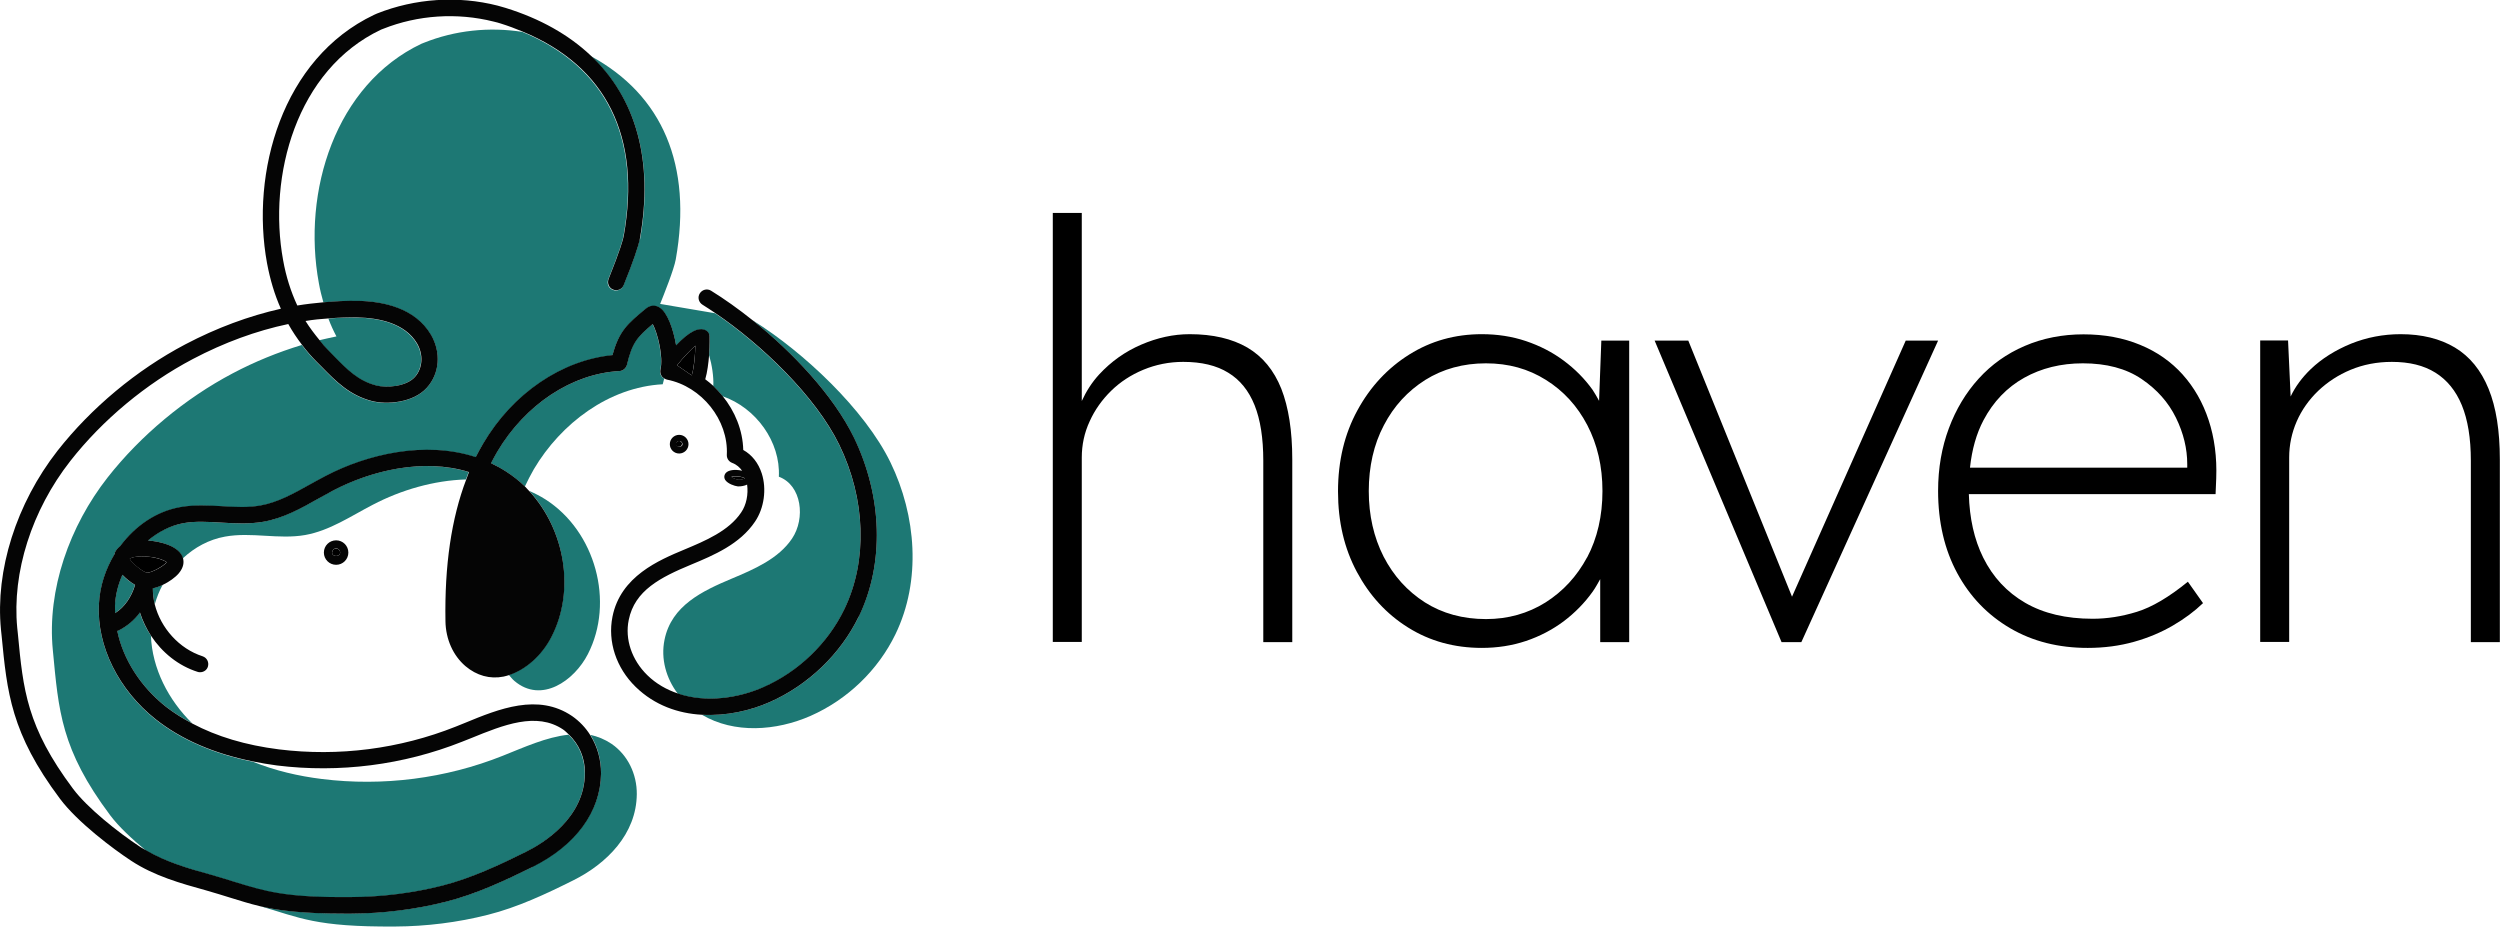 <?xml version="1.0" encoding="UTF-8"?>
<svg id="Layer_2" data-name="Layer 2" xmlns="http://www.w3.org/2000/svg" viewBox="0 0 155.23 57.55">
  <defs>
    <style>
      .cls-1 {
        fill: none;
      }

      .cls-1, .cls-2, .cls-3, .cls-4 {
        stroke-width: 0px;
      }

      .cls-3 {
        fill: #1d7874;
      }

      .cls-4 {
        fill: #050505;
      }
    </style>
  </defs>
  <g id="Haven_Teal" data-name="Haven Teal">
    <g>
      <path class="cls-1" d="m6.85,50.62c-3.06-4.09-3.19-6.48-3.56-10.25-.36-3.77,1.05-7.72,3.4-10.72,2.05-2.62,4.82-4.91,7.77-6.47,1.36-.72,2.8-1.31,4.29-1.76-.31-.41-.6-.84-.85-1.29-1.99.42-3.99,1.15-5.92,2.17-2.91,1.54-5.61,3.79-7.61,6.33-2.4,3.06-3.63,6.93-3.3,10.36l.04.38c.33,3.48.55,5.77,3.42,9.61.88,1.18,2.78,2.7,4.18,3.62.12.08.25.13.37.21-.87-.71-1.7-1.5-2.23-2.2Z"/>
      <path class="cls-1" d="m42.31,27.44s-.08-.06-.14-.06-.1.02-.14.06c.04-.03.08-.06.14-.06s.1.02.14.06Z"/>
      <path class="cls-1" d="m20.69,34.13s.11-.07.18-.07.13.03.18.07c-.05-.05-.11-.08-.18-.08s-.13.03-.18.08Z"/>
      <path class="cls-1" d="m43.78,23.56c.17.13.34.26.5.41.03-.58-.08-1.31-.26-1.92-.03.5-.1,1.07-.24,1.51Z"/>
      <path class="cls-1" d="m26.16,2.72s.08-.04.15-.06c1.94-.78,4.06-1,6.12-.68-.43-.18-.88-.35-1.36-.5-.12-.04-.27-.08-.44-.12-2.27-.57-4.7-.41-6.86.45l-.13.05c-5.26,2.49-7.04,9.09-6.08,14.32.19,1.01.48,1.95.88,2.81.54-.09,1.09-.16,1.63-.2-.11-.39-.21-.79-.28-1.19-1.05-5.72,1.04-12.35,6.36-14.87Z"/>
      <path class="cls-1" d="m20.9,20.88c-.19-.36-.35-.73-.5-1.11-.48.04-.96.09-1.45.16.26.42.55.81.87,1.19.36-.09.72-.17,1.08-.24Z"/>
      <path class="cls-1" d="m41.26,39.72c.43-2.15,2.37-3.05,4.17-3.8,1.41-.59,2.9-1.23,3.75-2.49s.61-3.31-.82-3.84c.11-2.18-1.43-4.29-3.5-5,.78.95,1.26,2.13,1.29,3.36.54.3.94.81,1.15,1.46.31.97.15,2.15-.42,2.99-.94,1.4-2.55,2.08-3.97,2.67-1.9.8-3.5,1.6-3.87,3.43-.24,1.21.19,2.49,1.15,3.43.57.55,1.22.91,1.9,1.14-.72-.96-1.06-2.17-.83-3.35Z"/>
      <path class="cls-1" d="m132.98,23.53c-.96-.65-2.17-.97-3.64-.97-1.37,0-2.59.3-3.65.9-1.07.6-1.91,1.48-2.52,2.63-.44.84-.72,1.82-.84,2.95h13.5v-.22c0-.96-.23-1.92-.7-2.88s-1.18-1.76-2.14-2.41Z"/>
      <path class="cls-1" d="m31.2,46.91c1.31-.52,2.72-1.17,4.09-1.31-.11-.1-.21-.22-.34-.3-1.66-1.12-3.72-.29-5.71.53l-.58.23c-3.62,1.45-7.59,1.96-11.48,1.47-.51-.06-1.01-.15-1.49-.25,1.36.54,2.82.89,4.28,1.07,3.78.47,7.69-.03,11.22-1.44Z"/>
      <path class="cls-1" d="m95.99,23.58c-1.09-.68-2.33-1.03-3.73-1.03s-2.67.34-3.76,1.03c-1.09.68-1.95,1.62-2.57,2.81-.62,1.19-.94,2.55-.94,4.09s.31,2.87.92,4.07c.61,1.2,1.46,2.15,2.56,2.84,1.09.7,2.36,1.04,3.8,1.04s2.6-.34,3.69-1.03c1.09-.68,1.96-1.62,2.59-2.81.64-1.19.95-2.56.95-4.12s-.31-2.9-.94-4.09c-.62-1.19-1.48-2.12-2.57-2.81Z"/>
      <path class="cls-3" d="m39.71,14.85c-.08.47-.42,1.43-1,2.87-.1.26-.4.39-.66.28-.26-.1-.39-.4-.28-.66.72-1.79.9-2.44.94-2.67,1.1-6.17-1.08-10.53-6.28-12.69-2.06-.32-4.18-.1-6.12.68-.07.03-.12.05-.15.06-5.32,2.53-7.42,9.15-6.36,14.87.07.4.17.8.28,1.19.72-.07,1.43-.1,2.14-.09,1.52.03,3.55.43,4.54,2.12.64,1.08.53,2.4-.27,3.28-.86.95-2.52,1.05-3.41.82-1.39-.36-2.22-1.21-3.11-2.12l-.32-.32c-.33-.33-.63-.68-.91-1.05-1.48.45-2.93,1.04-4.29,1.76-2.96,1.56-5.72,3.86-7.77,6.47-2.35,3-3.77,6.95-3.4,10.72.36,3.77.5,6.16,3.56,10.25.52.7,1.36,1.48,2.23,2.2,1.22.71,2.63,1.12,4.01,1.51.57.16,1.06.31,1.52.46,1.85.58,3.08.97,7.2.93,1.93-.01,3.83-.25,5.65-.71,1.81-.46,3.62-1.32,5.18-2.09,1.1-.54,3.66-2.11,3.68-4.9,0-.95-.37-1.81-1.01-2.4-1.37.14-2.78.79-4.09,1.31-3.53,1.41-7.44,1.91-11.22,1.44-1.46-.18-2.92-.52-4.28-1.07-2.4-.48-4.43-1.35-6.03-2.61-2.31-1.82-3.67-4.56-3.54-7.13.06-1.13.41-2.2.97-3.13,0-.02,0-.05.01-.07.06-.18.19-.32.34-.43.92-1.24,2.22-2.15,3.71-2.42.89-.16,1.77-.11,2.63-.06.82.05,1.6.09,2.35-.04,1.09-.19,2.07-.74,3.11-1.32.31-.17.62-.35.94-.51,2.57-1.34,6.16-2.21,9.34-1.18.14-.29.3-.57.46-.84,1.83-3.1,4.88-5.18,8.03-5.49.41-1.51.93-1.94,2.06-2.88.27-.23.59-.25.86-.08.48.3.86,1.33,1.03,2.35.78-.84,1.4-1.16,1.85-.93.14.07.23.22.23.37,0,.04.01.55-.03,1.16.18.61.29,1.34.26,1.92.21.19.4.4.57.62,2.08.72,3.61,2.83,3.5,5,1.43.53,1.66,2.59.82,3.84s-2.34,1.9-3.75,2.49c-1.8.76-3.74,1.66-4.17,3.8-.24,1.18.1,2.39.83,3.35,1.79.6,3.83.25,5.32-.4,2.17-.96,3.99-2.72,5.01-4.82,1.46-3.01,1.34-6.84-.31-10.23-1.46-3-4.84-6.24-7.71-8.18l-3.41-.58c.23-.58.86-2.14.97-2.77,1.04-5.84-.82-10.2-5.28-12.62,2.84,2.66,3.92,6.55,3.06,11.39Z"/>
      <path class="cls-3" d="m33.07,53.82c-1.6.79-3.47,1.68-5.38,2.16-1.9.48-3.88.73-5.89.74-.13,0-.26,0-.38,0-2.62,0-4.09-.18-5.31-.47,2.54.74,3.47,1.31,8.42,1.28,1.93-.01,3.89-.25,5.77-.73,1.83-.46,3.6-1.29,5.28-2.13,2.1-1.04,3.94-2.89,3.96-5.36.01-1.23-.55-2.43-1.58-3.13-.42-.28-.85-.45-1.3-.55.43.68.66,1.5.66,2.36-.02,2.36-1.57,4.48-4.25,5.81Z"/>
      <path class="cls-3" d="m20.66,30.46c-.31.16-.61.33-.91.5-1.07.6-2.17,1.21-3.43,1.44-.87.15-1.74.1-2.59.05-.84-.05-1.63-.1-2.39.04-.79.15-1.53.53-2.17,1.07.79.06,1.96.34,2.18,1.11.73-.68,1.62-1.17,2.62-1.35,1.64-.3,3.34.19,4.98-.1,1.52-.27,2.83-1.17,4.2-1.88,1.76-.92,3.79-1.51,5.78-1.57.06-.15.11-.31.17-.46-2.85-.88-6.1-.08-8.44,1.15Z"/>
      <path class="cls-3" d="m7.35,39.14s-.05.01-.08.02c.36,1.75,1.44,3.46,3.02,4.71.5.39,1.06.74,1.65,1.05-1.49-1.46-2.49-3.41-2.57-5.45-.3-.45-.54-.94-.69-1.45-.36.49-.82.88-1.33,1.12Z"/>
      <path class="cls-3" d="m46.74,19.9c2.46,1.97,4.99,4.62,6.27,7.26,1.79,3.67,1.91,7.83.31,11.12-1.12,2.32-3.13,4.26-5.52,5.31-1.19.53-2.71.88-4.22.79,2.01,1.19,4.61,1.01,6.75.07,2.29-1.01,4.19-2.84,5.27-5.07,1.61-3.32,1.3-7.36-.31-10.67-1.59-3.27-5.39-6.85-8.54-8.81Z"/>
      <path class="cls-3" d="m34.23,39.53c-.59,1.15-1.6,2.04-2.64,2.37.11.13.22.27.35.38,1.68,1.43,3.72-.02,4.56-1.66,1.67-3.24.47-7.63-2.63-9.61-.33-.21-.67-.38-1.01-.53,2.2,2.39,2.87,6.15,1.37,9.05Z"/>
      <path class="cls-3" d="m19.82,21.13c.18.21.36.43.55.63l.32.33c.85.87,1.53,1.56,2.64,1.85.64.17,1.87.07,2.41-.52.49-.54.55-1.39.14-2.08-.76-1.29-2.42-1.59-3.69-1.62-.59-.01-1.19.01-1.8.06.14.38.31.75.5,1.11-.36.07-.72.16-1.08.24Z"/>
      <path class="cls-3" d="m9.61,37.52c.12-.42.28-.82.49-1.21-.21.1-.41.17-.61.21,0,.34.04.67.12,1Z"/>
      <path class="cls-3" d="m41,22.95c.19-.8-.18-2.29-.48-2.83-.99.83-1.28,1.15-1.6,2.53-.05.22-.24.38-.47.39-2.94.16-5.85,2.08-7.59,5.02-.13.23-.26.46-.38.7.32.15.63.32.94.52.42.27.81.58,1.17.93.17-.36.36-.73.56-1.08,1.68-2.84,4.66-5.09,8-5.27.03-.13.06-.24.09-.35-.07-.04-.13-.09-.17-.16-.08-.12-.1-.26-.07-.39Z"/>
      <path class="cls-3" d="m7.13,37.59c0,.16,0,.32.01.48.57-.36,1.01-.98,1.24-1.75-.29-.17-.57-.39-.79-.63-.26.6-.42,1.24-.46,1.9Z"/>
      <path class="cls-4" d="m53.33,38.28c1.59-3.29,1.47-7.45-.31-11.12-1.29-2.64-3.82-5.3-6.27-7.26-.9-.72-1.79-1.35-2.6-1.85-.24-.15-.55-.07-.7.17-.15.24-.07.55.17.7.25.15.52.34.78.51,2.87,1.94,6.25,5.18,7.71,8.18,1.65,3.39,1.77,7.22.31,10.23-1.02,2.11-2.85,3.87-5.01,4.82-1.48.66-3.53,1.01-5.32.4-.68-.23-1.34-.59-1.9-1.14-.96-.94-1.4-2.23-1.15-3.43.37-1.83,1.97-2.64,3.87-3.43,1.42-.59,3.03-1.27,3.97-2.67.57-.84.73-2.02.42-2.99-.21-.65-.61-1.16-1.15-1.46-.03-1.22-.51-2.4-1.29-3.36-.18-.22-.37-.42-.57-.62-.16-.15-.33-.28-.5-.41.13-.44.2-1.01.24-1.51.04-.61.03-1.13.03-1.16,0-.16-.09-.3-.23-.37-.44-.23-1.06.09-1.85.93-.17-1.02-.55-2.06-1.03-2.35-.27-.17-.59-.15-.86.08-1.13.94-1.65,1.37-2.06,2.88-3.15.31-6.2,2.38-8.03,5.49-.16.27-.31.55-.46.84-3.17-1.03-6.76-.17-9.34,1.18-.31.16-.63.34-.94.51-1.04.58-2.02,1.13-3.11,1.32-.75.13-1.53.09-2.35.04-.86-.05-1.75-.1-2.63.06-1.49.27-2.79,1.18-3.71,2.42-.15.12-.28.26-.34.43,0,.02,0,.05-.01.07-.56.93-.92,2-.97,3.13-.13,2.58,1.23,5.31,3.54,7.13,1.6,1.26,3.63,2.13,6.03,2.61.48.1.98.18,1.49.25,3.88.48,7.85-.03,11.48-1.47l.58-.23c1.99-.81,4.05-1.65,5.71-.53.13.09.23.2.34.3.64.6,1.02,1.45,1.01,2.4-.02,2.79-2.58,4.36-3.68,4.9-1.55.77-3.37,1.63-5.18,2.09-1.82.46-3.72.7-5.65.71-4.11.04-5.34-.36-7.2-.93-.46-.14-.94-.3-1.52-.46-1.38-.38-2.79-.79-4.01-1.51-.12-.07-.25-.13-.37-.21-1.4-.92-3.3-2.44-4.18-3.62-2.87-3.84-3.09-6.13-3.42-9.61l-.04-.38c-.33-3.43.9-7.3,3.3-10.36,2-2.55,4.7-4.8,7.61-6.33,1.94-1.02,3.93-1.75,5.92-2.17.25.45.54.88.85,1.29.28.37.58.72.91,1.05l.32.32c.89.91,1.73,1.76,3.11,2.12.9.23,2.55.13,3.41-.82.8-.88.9-2.19.27-3.28-.99-1.7-3.02-2.09-4.54-2.12-.71-.01-1.42.02-2.14.09-.54.05-1.08.11-1.63.2-.4-.86-.7-1.8-.88-2.81-.96-5.23.82-11.83,6.08-14.32l.13-.05c2.16-.86,4.59-1.02,6.86-.45.17.04.32.08.44.12.48.15.93.32,1.36.5,5.21,2.16,7.38,6.52,6.28,12.69-.04.22-.22.87-.94,2.67-.1.26.02.56.28.66.26.11.56-.02.66-.28.58-1.43.91-2.4,1-2.87.86-4.84-.22-8.73-3.06-11.39-1.36-1.28-3.12-2.28-5.28-2.95-.14-.04-.3-.09-.49-.14-2.47-.63-5.13-.45-7.49.49l-.18.08c-5.73,2.72-7.68,9.81-6.65,15.42.19,1.01.47,1.96.86,2.83-1.99.45-3.99,1.19-5.93,2.21-3.04,1.6-5.85,3.95-7.94,6.61C1.01,31.27-.3,35.41.06,39.09l.04.38c.34,3.52.58,6.06,3.62,10.12,1.09,1.46,3.3,3.12,4.43,3.86,1.43.94,3.07,1.4,4.66,1.84.56.16,1.04.31,1.49.45.62.19,1.18.37,1.81.52,1.22.29,2.69.47,5.31.47.12,0,.25,0,.38,0,2.01-.01,3.99-.26,5.89-.74,1.91-.48,3.78-1.37,5.38-2.16,2.68-1.33,4.23-3.44,4.25-5.81,0-.86-.23-1.67-.66-2.36-.29-.47-.68-.88-1.14-1.2-2.11-1.43-4.53-.45-6.66.43l-.57.23c-3.47,1.38-7.26,1.87-10.97,1.41-2.07-.26-3.86-.8-5.37-1.6-.59-.31-1.15-.66-1.65-1.05-1.58-1.25-2.66-2.96-3.02-4.71.03,0,.05,0,.08-.02.51-.25.97-.63,1.33-1.12.16.51.4,1,.69,1.45.68,1.03,1.69,1.86,2.9,2.24.05.02.1.02.15.02.22,0,.42-.14.48-.35.08-.27-.06-.55-.33-.64-1.46-.47-2.6-1.76-2.97-3.22-.08-.33-.12-.66-.12-1,.2-.04.4-.11.61-.21.4-.19.78-.46,1-.72.32-.38.32-.7.27-.91,0,0,0-.01,0-.02-.22-.77-1.4-1.05-2.18-1.11.64-.53,1.38-.92,2.17-1.07.76-.14,1.55-.09,2.39-.04.84.05,1.72.1,2.59-.05,1.26-.22,2.37-.84,3.43-1.44.3-.17.61-.34.91-.5,2.35-1.23,5.59-2.03,8.44-1.15-.06.15-.12.31-.17.46-.92,2.42-1.35,5.33-1.29,8.81.02,1.11.47,2.12,1.24,2.78.7.59,1.52.82,2.37.65.11-.02.22-.06.33-.09,1.04-.33,2.05-1.22,2.64-2.37,1.5-2.9.83-6.66-1.37-9.05-.09-.1-.18-.2-.27-.29-.36-.35-.75-.66-1.17-.93-.31-.2-.62-.37-.94-.52.12-.24.25-.47.38-.7,1.74-2.94,4.64-4.86,7.59-5.02.22-.01.41-.17.47-.39.33-1.38.62-1.7,1.6-2.53.3.55.67,2.03.48,2.83-.03.13,0,.28.07.39.04.07.1.12.17.16.05.03.1.05.16.07,2.16.42,3.83,2.51,3.72,4.67-.01.22.12.42.33.5.29.11.48.29.62.49-.12-.03-.25-.05-.34-.05-.41-.02-.68.1-.75.32-.03.1-.02.2.04.3.16.24.59.38.78.4.02,0,.04,0,.07,0,.14,0,.34-.03.51-.11.08.6-.04,1.25-.37,1.73-.77,1.15-2.23,1.76-3.52,2.3-1.58.66-3.97,1.66-4.47,4.17-.31,1.55.23,3.18,1.44,4.36,1.18,1.15,2.65,1.65,4.11,1.73,1.52.09,3.03-.26,4.22-.79,2.38-1.05,4.4-2.99,5.52-5.31ZM20.41,19.77c.6-.05,1.2-.07,1.8-.06,1.27.03,2.93.33,3.69,1.62.4.69.35,1.54-.14,2.08-.54.6-1.77.69-2.41.52-1.11-.29-1.79-.98-2.64-1.85l-.32-.33c-.2-.2-.38-.41-.55-.63-.31-.38-.61-.77-.87-1.19.48-.08.97-.13,1.45-.16Zm-13.26,18.3c0-.16-.02-.32-.01-.48.03-.66.2-1.3.46-1.9.23.24.5.46.79.63-.23.77-.67,1.39-1.24,1.75Zm2.1-3.5c.59.06.97.23,1.1.34-.19.26-.94.65-1.2.65-.3-.03-1.03-.69-1.09-.86.08-.08.51-.21,1.19-.13Zm33.93-13.12c-.02.58-.07,1.36-.23,1.86l-.91-.63c.39-.5.86-.97,1.14-1.22Zm2.67,8.33h0c-.14-.01-.35-.1-.44-.17.07-.03.22-.05.43-.03.21.02.35.08.42.12-.09.05-.29.1-.41.08Z"/>
      <path class="cls-2" d="m42.36,27.58c0-.05-.02-.1-.06-.14-.04-.03-.08-.06-.14-.06s-.1.02-.14.06c-.03.04-.06.08-.06.14,0,.21.38.21.38,0Z"/>
      <path class="cls-4" d="m42.75,27.58c0-.32-.26-.58-.58-.58s-.58.26-.58.58.26.58.58.58.58-.26.58-.58Zm-.77,0c0-.05.02-.1.06-.14.03-.04.08-.06.14-.06s.1.02.14.06c.03.04.06.08.06.14,0,.21-.38.21-.38,0Z"/>
      <path class="cls-2" d="m20.69,34.13s-.07.11-.07.18c0,.28.5.28.5,0,0-.07-.03-.13-.07-.18-.05-.04-.11-.07-.18-.07s-.13.03-.18.07Z"/>
      <path class="cls-4" d="m20.11,34.31c0,.42.34.76.76.76s.76-.34.76-.76-.34-.76-.76-.76-.76.34-.76.76Zm1.01,0c0,.28-.5.28-.5,0,0-.07.03-.13.07-.18.05-.05.11-.08.18-.08s.13.03.18.08c.04.05.07.11.07.18Z"/>
      <path class="cls-2" d="m8.05,34.7c.06.18.79.83,1.09.86.26,0,1.01-.4,1.2-.65-.13-.11-.51-.27-1.1-.34-.69-.08-1.12.05-1.19.13Z"/>
      <path class="cls-2" d="m45.41,29.62c.09.07.3.16.44.17h0c.12.02.31-.03.41-.08-.06-.04-.21-.1-.42-.12-.21-.02-.35,0-.43.03Z"/>
      <path class="cls-2" d="m43.18,21.46c-.28.25-.75.73-1.14,1.22l.91.63c.15-.5.21-1.28.23-1.86Z"/>
      <path class="cls-2" d="m77.45,21.58c-.95-.55-2.14-.83-3.58-.83-1.01,0-2.01.22-3.01.65-1,.43-1.87,1.05-2.61,1.85-.45.49-.8,1.04-1.08,1.65v-11.68h-1.8v26.64h1.8v-11.45c0-.79.16-1.54.49-2.25.32-.71.77-1.34,1.33-1.89.56-.55,1.23-.99,2-1.31.77-.32,1.6-.49,2.48-.49,1.13,0,2.06.22,2.79.67.73.44,1.28,1.12,1.64,2.02.36.9.54,2.05.54,3.44v11.27h1.8v-11.34c0-1.78-.23-3.24-.68-4.39-.46-1.15-1.16-2-2.11-2.56Z"/>
      <path class="cls-2" d="m99.29,24.89c-.13-.23-.25-.46-.4-.68-.5-.7-1.1-1.3-1.8-1.82-.7-.52-1.48-.92-2.34-1.21s-1.78-.43-2.74-.43c-1.66,0-3.16.42-4.5,1.26s-2.42,1.99-3.22,3.46c-.8,1.46-1.21,3.14-1.21,5.04s.39,3.54,1.17,5,1.84,2.62,3.19,3.46c1.34.84,2.87,1.26,4.57,1.26.96,0,1.87-.14,2.74-.43.86-.29,1.64-.7,2.34-1.22.7-.53,1.3-1.14,1.8-1.84.18-.25.32-.52.47-.78v3.91h1.8v-18.72h-1.73l-.14,3.74Zm-.74,9.71c-.64,1.19-1.5,2.12-2.59,2.81-1.09.68-2.32,1.03-3.69,1.03-1.44,0-2.71-.35-3.8-1.04-1.09-.7-1.94-1.64-2.56-2.84-.61-1.2-.92-2.56-.92-4.07s.31-2.9.94-4.09c.62-1.19,1.48-2.12,2.57-2.81,1.09-.68,2.35-1.03,3.76-1.03s2.63.34,3.73,1.03c1.09.68,1.95,1.62,2.57,2.81.62,1.19.94,2.55.94,4.09s-.32,2.93-.95,4.12Z"/>
      <polygon class="cls-2" points="118.33 21.15 111.27 37.05 104.83 21.15 102.74 21.15 110.62 39.87 111.85 39.87 120.34 21.15 118.33 21.15"/>
      <path class="cls-2" d="m135.53,23.26c-.72-.8-1.6-1.42-2.65-1.85-1.04-.43-2.21-.65-3.51-.65s-2.54.24-3.65.72c-1.12.48-2.07,1.16-2.86,2.03s-1.41,1.9-1.85,3.08c-.44,1.18-.67,2.47-.67,3.89,0,1.94.4,3.65,1.19,5.11.79,1.46,1.89,2.6,3.29,3.42,1.4.82,3.01,1.22,4.81,1.22,1.03,0,1.99-.13,2.88-.38s1.69-.59,2.41-1.01c.72-.42,1.34-.88,1.87-1.39l-.94-1.33c-1.18.96-2.23,1.58-3.17,1.87-.94.29-1.85.43-2.74.43-1.66,0-3.05-.33-4.19-.99s-2.01-1.6-2.61-2.81c-.56-1.13-.85-2.45-.89-3.94h15.32l.04-.97c.05-1.32-.11-2.53-.47-3.62s-.9-2.04-1.62-2.84Zm.29,5.78h-13.5c.12-1.13.4-2.12.84-2.95.61-1.15,1.45-2.03,2.52-2.63,1.07-.6,2.29-.9,3.65-.9,1.46,0,2.68.32,3.64.97.96.65,1.67,1.45,2.14,2.41s.7,1.92.7,2.88v.22Z"/>
      <path class="cls-2" d="m154.52,24.14c-.47-1.15-1.16-2-2.09-2.56-.92-.55-2.05-.83-3.37-.83-1.08,0-2.11.2-3.08.59-.97.4-1.81.92-2.5,1.58-.55.53-.96,1.09-1.25,1.7l-.16-3.48h-1.73v18.72h1.8v-11.45c0-.79.16-1.54.47-2.25.31-.71.76-1.34,1.33-1.89.58-.55,1.25-.99,2.02-1.31.77-.32,1.62-.49,2.56-.49,1.08,0,1.98.22,2.7.67s1.27,1.12,1.64,2.02c.37.9.56,2.05.56,3.44v11.27h1.8v-11.34c0-1.78-.23-3.24-.7-4.39Z"/>
    </g>
  </g>
</svg>